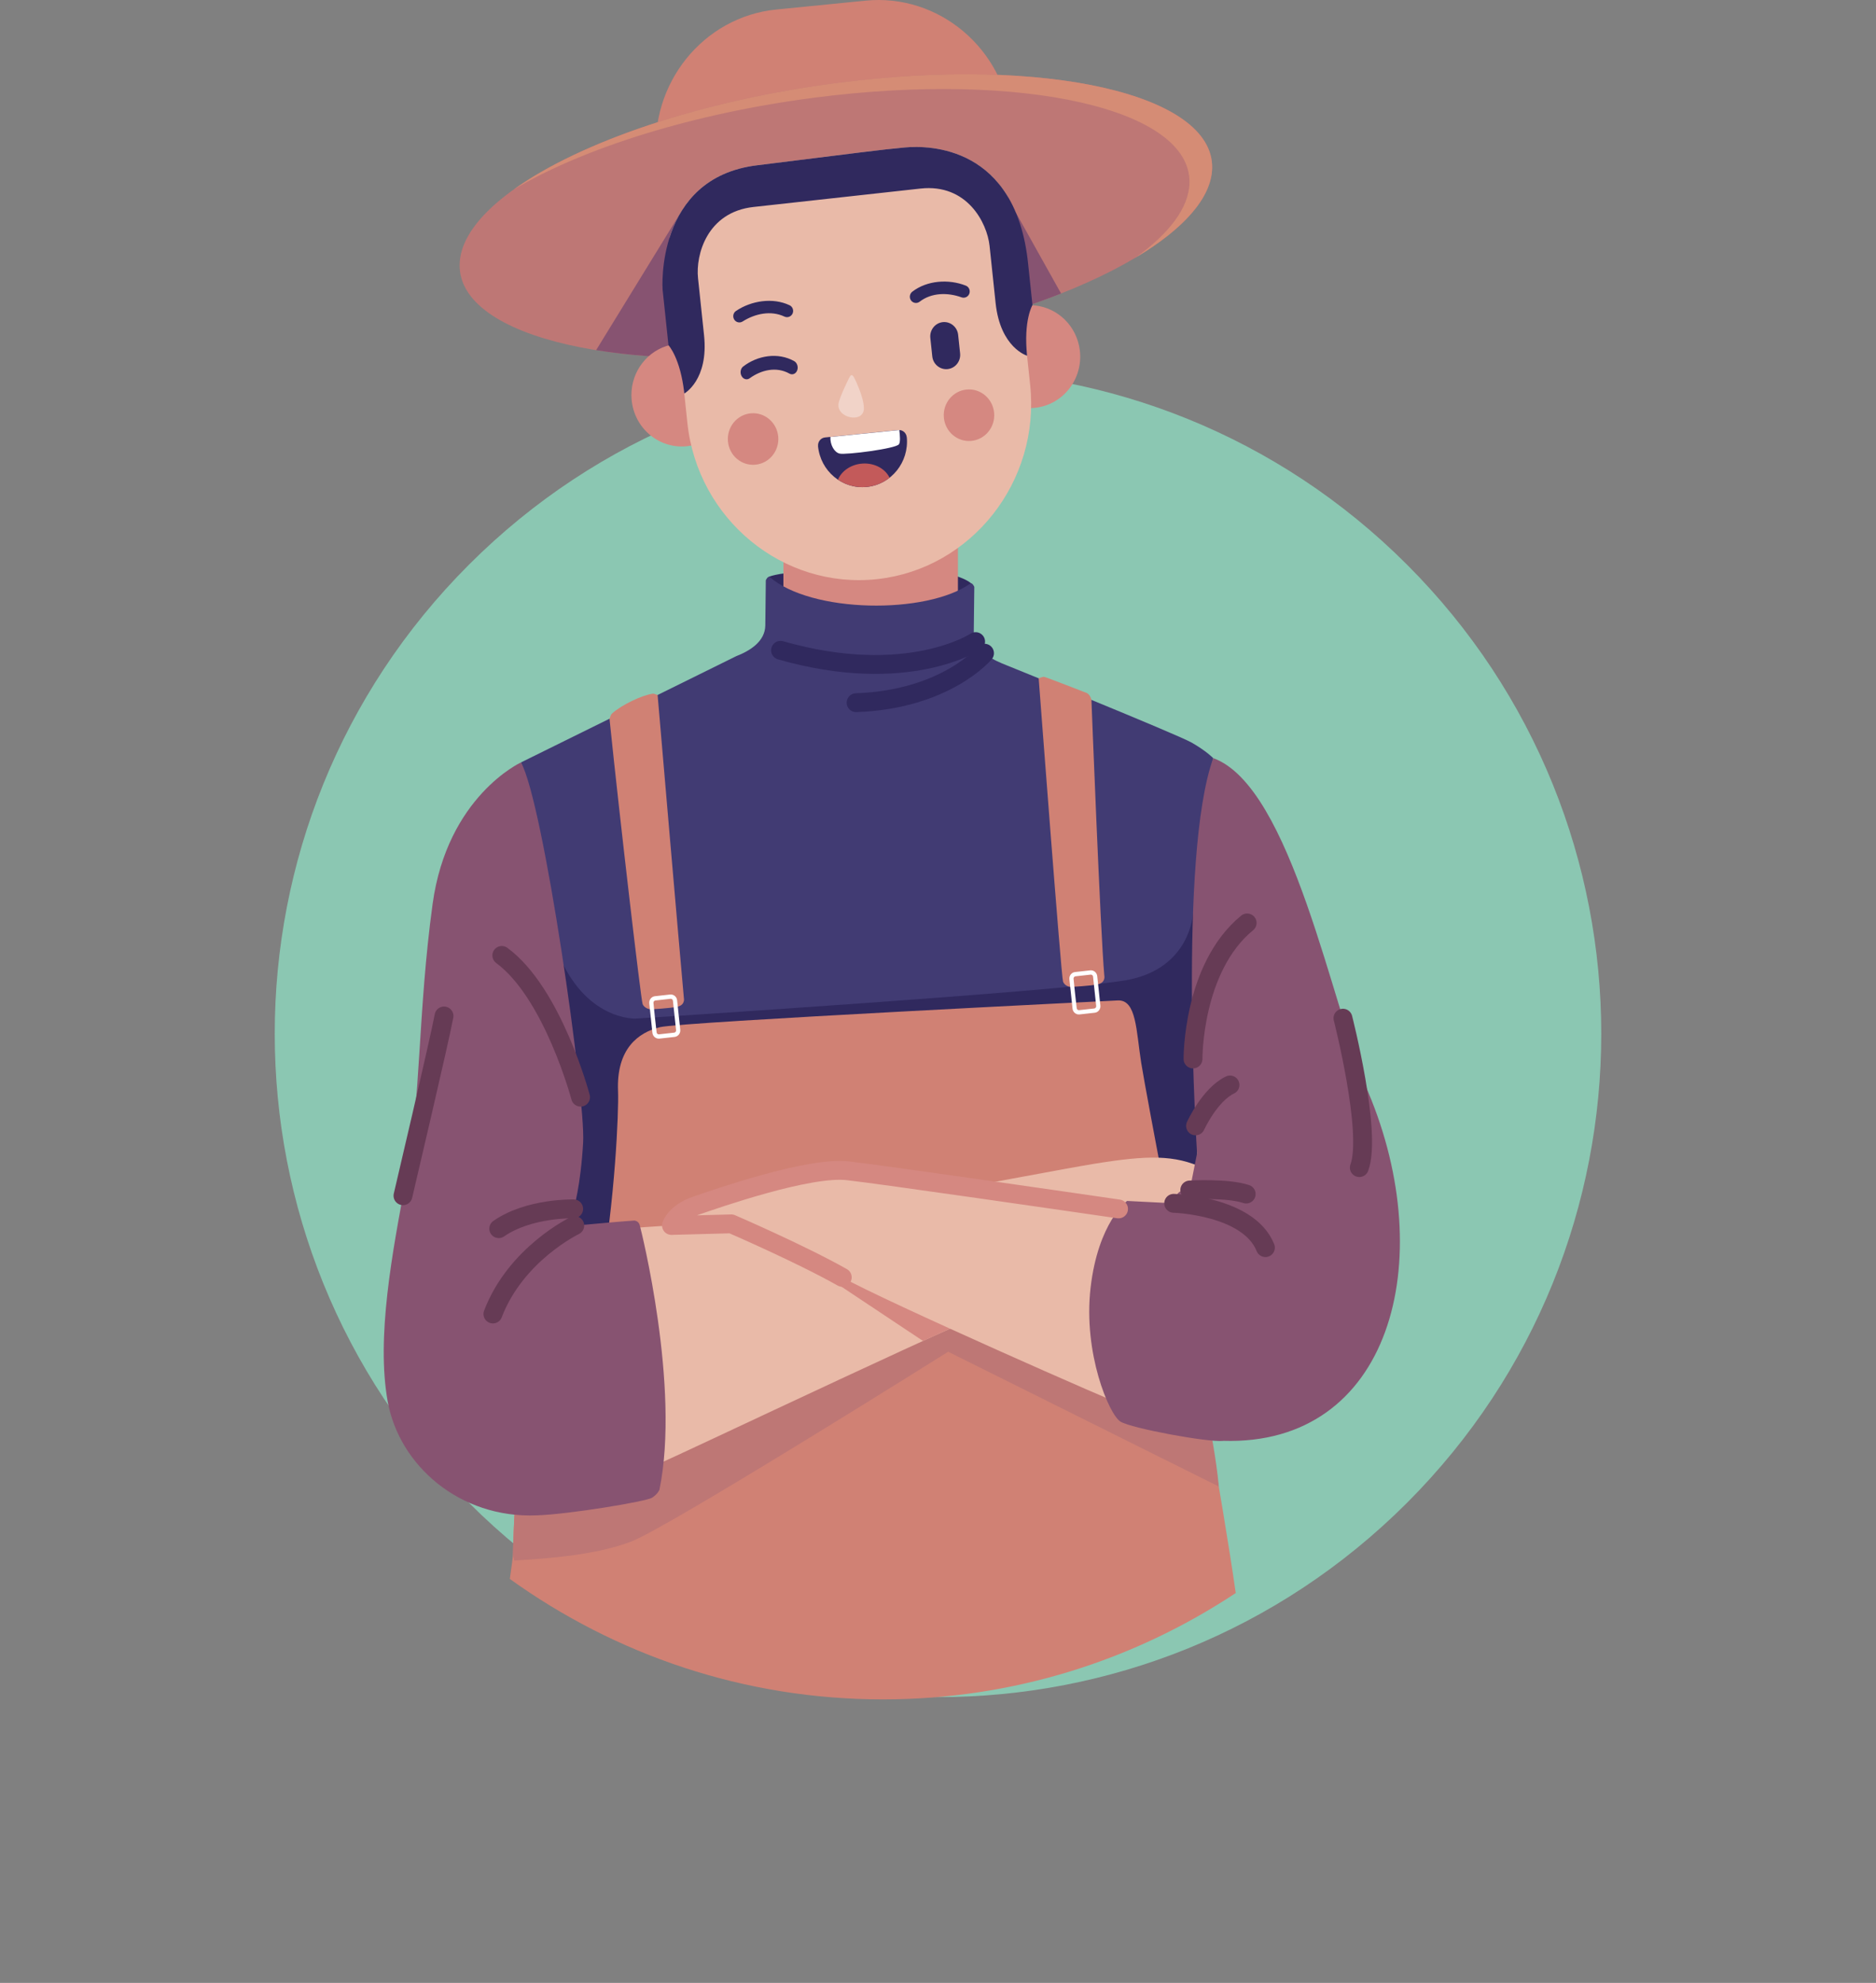 <svg width="141" height="149" viewBox="0 0 141 149" fill="none" xmlns="http://www.w3.org/2000/svg">
<rect x="0" y="0" width="141" height="149" fill="#808080" stroke="none"/>
<g id="Group 2062">
<path id="Vector" d="M105.75 112.928C125.218 93.46 125.218 61.896 105.75 42.428C86.282 22.96 54.718 22.96 35.25 42.428C15.782 61.896 15.782 93.46 35.25 112.928C54.718 132.396 86.282 132.396 105.75 112.928Z" fill="#8BC7B2"/>
<g id="Group">
<path id="Vector_2" fill-rule="evenodd" clip-rule="evenodd" d="M58.343 0.716L65.058 0.048C70.545 -0.497 75.471 3.641 76.006 9.246L77.587 25.825C78.121 31.429 74.069 36.461 68.582 37.007L61.867 37.674C56.38 38.22 51.453 34.082 50.919 28.477L49.338 11.898C48.804 6.294 52.856 1.262 58.343 0.716Z" fill="#D08174"/>
<path id="Vector_3" fill-rule="evenodd" clip-rule="evenodd" d="M63.014 6.22C47.396 8.222 34.65 14.335 34.546 19.874C34.441 25.413 47.018 28.28 62.636 26.278C78.255 24.276 91.001 18.163 91.105 12.624C91.208 7.085 78.632 4.218 63.014 6.22Z" fill="#BE7775"/>
<path id="Vector_4" fill-rule="evenodd" clip-rule="evenodd" d="M44.805 26.311C49.65 27.097 55.857 27.147 62.636 26.278C69.052 25.456 74.981 23.94 79.75 22.055L76.359 15.991L72.369 17.724L51.215 15.878L44.805 26.311Z" fill="#875371"/>
<path id="Vector_5" fill-rule="evenodd" clip-rule="evenodd" d="M57.815 43.327C57.815 43.327 59.021 42.886 60.724 43.076C62.428 43.267 71.055 43.076 71.055 43.076C71.055 43.076 72.322 43.305 72.976 43.819L72.901 44.857C72.901 44.857 67.325 46.807 67.171 46.807C67.017 46.807 59.814 46.283 59.814 46.283C59.814 46.283 57.661 45.079 57.815 43.327Z" fill="#30295E"/>
<path id="Vector_6" d="M71.998 40.165H58.881V49.765H71.998V40.165Z" fill="#D58881"/>
<path id="Vector_7" fill-rule="evenodd" clip-rule="evenodd" d="M75.32 49.855C75.32 49.855 88.453 55.166 89.567 55.803C90.681 56.441 91.185 56.968 91.185 56.968C91.185 56.968 89.303 65.689 89.987 77.355C90.449 85.249 89.395 95.223 88.665 100.846H41.797C42.57 95.089 43.302 89.551 43.503 87.633C43.959 83.267 40.443 60.742 39.157 57.291L55.336 49.306C56.353 48.913 57.506 48.207 57.52 46.993C57.542 45.078 57.536 45.518 57.558 43.604C57.558 43.604 57.661 43.356 57.815 43.327C60.925 46.086 69.677 46.201 72.977 43.818C73.13 43.852 73.228 44.103 73.228 44.103C73.207 46.017 73.211 45.578 73.189 47.491C73.175 48.706 74.312 49.439 75.32 49.855Z" fill="#413B73"/>
<path id="Vector_8" fill-rule="evenodd" clip-rule="evenodd" d="M89.901 68.828C89.805 71.393 89.807 74.271 89.988 77.355C90.377 84.004 89.691 92.127 89.029 97.885C78.579 98.67 63.918 98.609 59.167 97.368C53.209 95.815 46.054 95.771 42.57 95.043C43.015 91.665 43.371 88.881 43.502 87.634C43.738 85.38 42.915 78.287 41.887 71.478C43.941 76.721 47.779 76.541 47.779 76.541C47.779 76.541 79.737 74.51 84.615 73.66C89.494 72.808 89.665 68.638 89.665 68.638L89.901 68.828Z" fill="#30295E"/>
<path id="Vector_9" fill-rule="evenodd" clip-rule="evenodd" d="M84.031 75.175C84.031 75.175 51.238 76.787 49.603 77.185C47.968 77.583 46.323 78.812 46.451 81.978C46.578 85.144 45.287 108.274 38.882 109.703C38.882 109.703 38.578 114.946 38.558 116.694C38.555 116.941 38.467 117.637 38.319 118.647C46.255 124.349 55.927 127.698 66.367 127.698C76.142 127.698 85.245 124.761 92.879 119.705C91.866 112.614 89.464 99.555 89.464 99.555C89.464 99.555 86.153 82.278 85.772 79.859C85.391 77.439 85.418 75.129 84.031 75.175Z" fill="#D08174"/>
<path id="Vector_10" fill-rule="evenodd" clip-rule="evenodd" d="M41.626 107.443C40.837 108.654 39.928 109.469 38.882 109.702C38.882 109.702 38.578 114.945 38.558 116.694C38.556 116.858 38.59 117.05 38.652 117.263C40.721 117.132 44.604 116.922 47.441 115.838C50.279 114.754 71.265 101.574 71.265 101.574L91.606 111.702C91.2 107.322 89.742 102.189 89.549 100.362L70.093 94.074L41.626 107.443Z" fill="#BE7775"/>
<path id="Vector_11" fill-rule="evenodd" clip-rule="evenodd" d="M46.004 92.351L46.931 92.331C46.931 92.331 51.498 91.921 54.964 91.964C58.429 92.008 78.162 88.118 82.206 87.457C86.249 86.797 88.295 86.768 90.44 87.778C92.585 88.787 90.353 95.132 90.353 95.132L86.307 99.663L84.875 98.95C84.875 98.95 78.342 97.488 76.955 97.555C75.569 97.622 50.649 109.57 49.175 110.136C47.701 110.701 46.004 92.351 46.004 92.351Z" fill="#E9BAA8"/>
<path id="Vector_12" fill-rule="evenodd" clip-rule="evenodd" d="M72.321 99.433C71.42 99.832 70.427 100.282 69.372 100.763L58.652 93.63L60.525 92.998L74.134 97.864L72.321 99.433Z" fill="#D58881"/>
<path id="Vector_13" fill-rule="evenodd" clip-rule="evenodd" d="M39.156 57.292C39.156 57.292 33.625 59.828 32.514 67.935C31.404 76.041 31.634 82.747 30.55 88.459C29.467 94.171 28.274 100.508 29.138 105.306C30.001 110.104 34.541 114.113 40.354 113.868C42.773 113.789 48.587 112.826 49.018 112.539C49.45 112.252 49.563 111.948 49.563 111.948C51.146 104.228 48.177 92.377 48.079 92.049C47.981 91.72 47.665 91.717 47.665 91.717C47.149 91.744 44.655 91.965 43.635 92.056C43.451 92.065 43.304 92.078 43.198 92.094C43.198 92.094 43.933 90.873 43.117 90.838C43.117 90.838 43.639 89.17 43.829 85.841C44.02 82.511 40.857 60.303 39.156 57.292Z" fill="#875371"/>
<path id="Vector_14" fill-rule="evenodd" clip-rule="evenodd" d="M84.806 90.95C84.806 90.95 66.635 88.301 63.703 87.974C60.772 87.648 53.892 90.055 52.319 90.594C50.745 91.132 50.468 92.084 50.468 92.084L54.965 91.964C54.965 91.964 60.146 94.197 63.306 95.982C66.465 97.769 84.151 105.555 84.801 105.729C85.451 105.903 84.806 90.95 84.806 90.95Z" fill="#E9BAA8"/>
<path id="Vector_15" fill-rule="evenodd" clip-rule="evenodd" d="M91.186 56.968C97.079 59.106 100.117 75.622 102.831 82.057C108.186 94.755 104.517 108.658 91.927 108.269L91.929 108.275C90.766 108.389 85.07 107.339 84.219 106.828C83.37 106.318 81.4 101.692 81.968 96.768C82.537 91.843 84.712 90.243 84.712 90.243L88.215 90.421C88.215 90.421 88.305 89.225 89.424 89.42L89.971 86.663C89.971 86.663 88.534 64.375 91.186 56.968Z" fill="#875371"/>
<path id="Vector_16" fill-rule="evenodd" clip-rule="evenodd" d="M82.032 52.592C82.032 52.592 82.711 70.147 83 73.314C83 73.314 83.117 73.815 82.546 73.954C81.974 74.093 80.464 74.159 80.464 74.159C80.464 74.159 80.036 74.133 79.897 73.756C79.76 73.38 78.067 50.971 78.067 50.971C78.067 50.971 78.354 50.848 78.476 50.86C78.599 50.871 81.704 52.084 81.704 52.084C81.704 52.084 81.947 52.213 82.032 52.592Z" fill="#D08174"/>
<path id="Vector_17" fill-rule="evenodd" clip-rule="evenodd" d="M49.426 52.224C49.474 52.829 51.113 71.872 51.4 74.999C51.4 74.999 51.517 75.5 50.945 75.639C50.372 75.778 48.863 75.844 48.863 75.844C48.863 75.844 48.421 75.778 48.297 75.441C48.174 75.106 46.594 61.642 45.81 54.008C45.882 53.897 45.865 53.738 46.012 53.605C46.711 52.976 48.256 52.23 49.07 52.126C49.181 52.111 49.342 52.213 49.426 52.224Z" fill="#D08174"/>
<path id="Vector_18" fill-rule="evenodd" clip-rule="evenodd" d="M49.229 74.858L50.368 74.731C50.497 74.718 50.621 74.759 50.716 74.837C50.811 74.915 50.878 75.031 50.892 75.165L51.128 77.378C51.142 77.512 51.102 77.64 51.025 77.737C50.948 77.835 50.834 77.903 50.703 77.918L49.559 78.045C49.43 78.057 49.306 78.016 49.212 77.939C49.117 77.861 49.05 77.745 49.035 77.611C48.963 76.872 48.874 76.132 48.799 75.393C48.786 75.261 48.826 75.135 48.903 75.038C48.979 74.94 49.093 74.872 49.224 74.858L49.229 74.858ZM50.39 75.053L49.253 75.18C49.211 75.186 49.174 75.209 49.149 75.241C49.124 75.272 49.11 75.314 49.113 75.357C49.182 76.093 49.266 76.845 49.351 77.58C49.356 77.624 49.378 77.661 49.41 77.687C49.44 77.713 49.481 77.727 49.524 77.723L50.67 77.596C50.714 77.591 50.752 77.568 50.779 77.535C50.805 77.501 50.819 77.458 50.814 77.412L50.577 75.195C50.571 75.152 50.549 75.114 50.517 75.087C50.486 75.062 50.446 75.049 50.403 75.052L50.39 75.053Z" fill="white"/>
<path id="Vector_19" fill-rule="evenodd" clip-rule="evenodd" d="M80.805 73.042L81.944 72.915C82.073 72.902 82.197 72.943 82.291 73.021C82.387 73.099 82.453 73.215 82.468 73.348L82.704 75.562C82.719 75.695 82.678 75.823 82.6 75.921C82.525 76.019 82.41 76.087 82.279 76.101L81.135 76.228C81.006 76.241 80.883 76.2 80.787 76.122C80.692 76.044 80.626 75.928 80.611 75.794C80.54 75.055 80.45 74.316 80.375 73.577C80.362 73.445 80.403 73.318 80.478 73.222C80.555 73.124 80.668 73.056 80.799 73.042L80.805 73.042ZM81.966 73.237L80.829 73.364C80.787 73.37 80.75 73.393 80.725 73.425C80.7 73.456 80.686 73.498 80.688 73.541C80.758 74.277 80.842 75.029 80.926 75.764C80.933 75.807 80.955 75.845 80.986 75.871C81.017 75.896 81.058 75.91 81.1 75.907L82.246 75.78C82.29 75.775 82.328 75.752 82.354 75.718C82.38 75.685 82.394 75.642 82.39 75.596L82.153 73.379C82.147 73.336 82.125 73.298 82.093 73.272C82.062 73.247 82.022 73.233 81.98 73.236L81.966 73.237Z" fill="white"/>
<path id="Vector_20" d="M73.328 48.213C73.328 48.213 68.216 51.597 58.666 48.865" stroke="#30295E" stroke-width="1.417" stroke-miterlimit="2.613" stroke-linecap="round" stroke-linejoin="round"/>
<path id="Vector_21" d="M84.07 90.843C80.64 90.345 66.281 88.262 63.703 87.975C60.771 87.649 53.891 90.055 52.318 90.594C50.745 91.132 50.468 92.085 50.468 92.085L54.964 91.964C54.964 91.964 60.146 94.198 63.305 95.983" stroke="#D58881" stroke-width="1.417" stroke-miterlimit="2.613" stroke-linecap="round" stroke-linejoin="round"/>
<path id="Vector_22" d="M43.635 82.445C43.635 82.445 41.559 74.621 37.716 71.795" stroke="#663B55" stroke-width="1.417" stroke-miterlimit="2.613" stroke-linecap="round" stroke-linejoin="round"/>
<path id="Vector_23" d="M30.288 89.85C30.288 89.85 33.038 78.157 33.373 76.343" stroke="#663B55" stroke-width="1.417" stroke-miterlimit="2.613" stroke-linecap="round" stroke-linejoin="round"/>
<path id="Vector_24" d="M43.198 92.094C43.198 92.094 38.773 94.213 37.047 98.737" stroke="#663B55" stroke-width="1.417" stroke-miterlimit="2.613" stroke-linecap="round" stroke-linejoin="round"/>
<path id="Vector_25" d="M43.117 90.837C43.117 90.837 39.755 90.748 37.485 92.326" stroke="#663B55" stroke-width="1.417" stroke-miterlimit="2.613" stroke-linecap="round" stroke-linejoin="round"/>
<path id="Vector_26" d="M88.214 90.421C88.214 90.421 93.836 90.582 95.109 93.751" stroke="#663B55" stroke-width="1.417" stroke-miterlimit="2.613" stroke-linecap="round" stroke-linejoin="round"/>
<path id="Vector_27" d="M89.424 89.42C89.424 89.42 92.281 89.254 93.663 89.725" stroke="#663B55" stroke-width="1.417" stroke-miterlimit="2.613" stroke-linecap="round" stroke-linejoin="round"/>
<path id="Vector_28" d="M89.666 79.574C89.666 79.574 89.614 72.726 93.735 69.352" stroke="#663B55" stroke-width="1.417" stroke-miterlimit="2.613" stroke-linecap="round" stroke-linejoin="round"/>
<path id="Vector_29" d="M100.936 76.51C100.936 76.51 103.139 85.129 102.166 87.738" stroke="#663B55" stroke-width="1.417" stroke-miterlimit="2.613" stroke-linecap="round" stroke-linejoin="round"/>
<path id="Vector_30" d="M89.857 84.601C89.857 84.601 90.921 82.259 92.447 81.528" stroke="#663B55" stroke-width="1.417" stroke-miterlimit="2.613" stroke-linecap="round" stroke-linejoin="round"/>
<path id="Vector_31" d="M73.996 49.084C73.996 49.084 71.1 52.561 64.344 52.803" stroke="#30295E" stroke-width="1.417" stroke-miterlimit="2.613" stroke-linecap="round" stroke-linejoin="round"/>
<path id="Vector_32" fill-rule="evenodd" clip-rule="evenodd" d="M50.342 25.929C50.251 25.952 50.161 25.978 50.072 26.007L50.069 26.008L50.069 26.008C48.428 26.552 47.313 28.196 47.472 30.026C47.657 32.152 49.495 33.723 51.575 33.534C53.657 33.345 55.196 31.469 55.011 29.342C54.903 28.107 54.238 27.058 53.291 26.434C53.506 27.558 53.478 28.982 52.076 29.279L51.883 27.059C51.804 26.16 50.942 25.838 50.342 25.929Z" fill="#D58881"/>
<path id="Vector_33" fill-rule="evenodd" clip-rule="evenodd" d="M77.498 22.936C77.592 22.938 77.685 22.944 77.779 22.953L77.781 22.954C79.497 23.128 80.93 24.491 81.158 26.313C81.421 28.43 79.954 30.366 77.881 30.634C75.807 30.904 73.912 29.405 73.649 27.288C73.496 26.057 73.927 24.888 74.722 24.073C74.746 25.217 75.071 26.602 76.503 26.587L76.229 24.375C76.118 23.48 76.893 22.977 77.498 22.936Z" fill="#D58881"/>
<path id="Vector_34" fill-rule="evenodd" clip-rule="evenodd" d="M50.339 17.807C50.31 18.467 50.329 19.137 50.4 19.813L51.664 31.78C52.429 39.017 58.852 44.298 65.938 43.517C73.021 42.736 78.192 36.177 77.428 28.94L76.164 16.973C76.083 16.214 75.941 15.476 75.742 14.765C73.439 10.942 69.377 10.959 68.032 11.079C66.25 11.237 64.546 11.474 56.878 12.423C52.833 12.924 51.087 15.492 50.339 17.807Z" fill="#E9BAA8"/>
<path id="Vector_35" fill-rule="evenodd" clip-rule="evenodd" d="M61.481 33.519C61.663 35.401 63.305 36.776 65.147 36.59C66.99 36.404 68.336 34.728 68.154 32.846L68.149 32.847C68.117 32.522 67.833 32.284 67.515 32.316L62.006 32.872C61.689 32.904 61.455 33.195 61.486 33.518L61.481 33.519Z" fill="#30295E"/>
<path id="Vector_36" fill-rule="evenodd" clip-rule="evenodd" d="M62.98 36.047C63.599 36.461 64.354 36.67 65.147 36.59C65.795 36.526 66.381 36.276 66.861 35.898C66.537 35.225 65.737 34.777 64.832 34.834C63.968 34.887 63.254 35.386 62.98 36.047Z" fill="#C35A5A"/>
<path id="Vector_37" fill-rule="evenodd" clip-rule="evenodd" d="M67.59 32.314L62.412 32.836C62.386 33.43 62.709 33.994 63.106 34.084C63.59 34.193 67.328 33.715 67.563 33.386C67.677 33.229 67.65 32.758 67.59 32.314Z" fill="white"/>
<path id="Vector_38" fill-rule="evenodd" clip-rule="evenodd" d="M72.662 29.27C71.617 29.364 70.847 30.306 70.939 31.372C71.032 32.438 71.953 33.225 72.997 33.131C74.041 33.036 74.812 32.095 74.719 31.029C74.626 29.963 73.705 29.175 72.662 29.27Z" fill="#D58881"/>
<path id="Vector_39" fill-rule="evenodd" clip-rule="evenodd" d="M56.434 31.058C55.391 31.153 54.619 32.094 54.712 33.16C54.804 34.227 55.726 35.014 56.77 34.92C57.813 34.825 58.585 33.884 58.492 32.818C58.4 31.752 57.478 30.964 56.434 31.058Z" fill="#D58881"/>
<path id="Vector_40" fill-rule="evenodd" clip-rule="evenodd" d="M55.819 24.154C55.606 24.294 55.321 24.23 55.184 24.013C55.047 23.795 55.108 23.503 55.321 23.364C56.466 22.592 58.079 22.339 59.345 22.937C59.574 23.045 59.676 23.326 59.57 23.56C59.464 23.795 59.189 23.898 58.96 23.79C57.935 23.307 56.744 23.57 55.819 24.154Z" fill="#30295E"/>
<path id="Vector_41" fill-rule="evenodd" clip-rule="evenodd" d="M72.266 22.342C71.239 21.973 70.02 21.975 69.12 22.671C68.918 22.827 68.628 22.785 68.475 22.579C68.323 22.373 68.364 22.077 68.565 21.921C69.677 21.061 71.306 20.957 72.585 21.461C72.823 21.551 72.944 21.822 72.856 22.064C72.767 22.307 72.502 22.431 72.266 22.342Z" fill="#30295E"/>
<path id="Vector_42" fill-rule="evenodd" clip-rule="evenodd" d="M51.431 29.57C51.431 29.57 53.272 28.557 52.916 25.191C52.561 21.826 52.648 22.654 52.463 20.898C52.277 19.142 53.146 15.937 56.632 15.553C60.818 15.092 65.002 14.631 69.186 14.169C72.672 13.785 74.191 16.726 74.377 18.483C74.562 20.238 74.474 19.41 74.83 22.775C75.186 26.141 77.197 26.73 77.197 26.73C76.914 24.06 77.6 22.924 77.6 22.924L77.274 19.831C76.368 10.94 69.814 10.92 68.032 11.078C66.251 11.237 64.547 11.474 56.878 12.423C49.209 13.373 49.8 21.754 49.8 21.754L50.242 25.939C50.241 25.939 51.148 26.901 51.431 29.57Z" fill="#30295E"/>
<path id="Vector_43" fill-rule="evenodd" clip-rule="evenodd" d="M70.856 24.206C71.431 24.143 71.953 24.572 72.014 25.159L72.161 26.552C72.224 27.14 71.805 27.672 71.229 27.735C70.654 27.798 70.132 27.37 70.07 26.782L69.923 25.39C69.862 24.802 70.281 24.27 70.856 24.206Z" fill="#30295E"/>
<path id="Vector_44" fill-rule="evenodd" clip-rule="evenodd" d="M63.647 28.754C63.433 29.201 63.148 29.831 63.044 30.232C62.742 31.41 64.939 31.878 64.931 30.677C64.928 30.248 64.756 29.67 64.554 29.175C64.014 27.852 64.006 28.01 63.647 28.754Z" fill="#F1D3C8"/>
<path id="Vector_45" fill-rule="evenodd" clip-rule="evenodd" d="M56.346 28.424C56.144 28.576 55.871 28.501 55.737 28.258C55.602 28.014 55.657 27.693 55.857 27.541C56.938 26.706 58.474 26.453 59.693 27.137C59.913 27.261 60.015 27.573 59.917 27.831C59.82 28.09 59.56 28.199 59.339 28.076C58.352 27.523 57.219 27.794 56.346 28.424Z" fill="#30295E"/>
<path id="Vector_46" fill-rule="evenodd" clip-rule="evenodd" d="M61.31 7.327C76.928 5.326 89.505 8.193 89.401 13.731C89.366 15.606 87.882 17.546 85.331 19.371C88.917 17.238 91.062 14.883 91.105 12.624C91.209 7.085 78.632 4.217 63.014 6.219C52.681 7.544 43.605 10.668 38.616 14.235C43.822 11.139 52.062 8.513 61.31 7.327Z" fill="#D58C75"/>
</g>
</g>
</svg>
